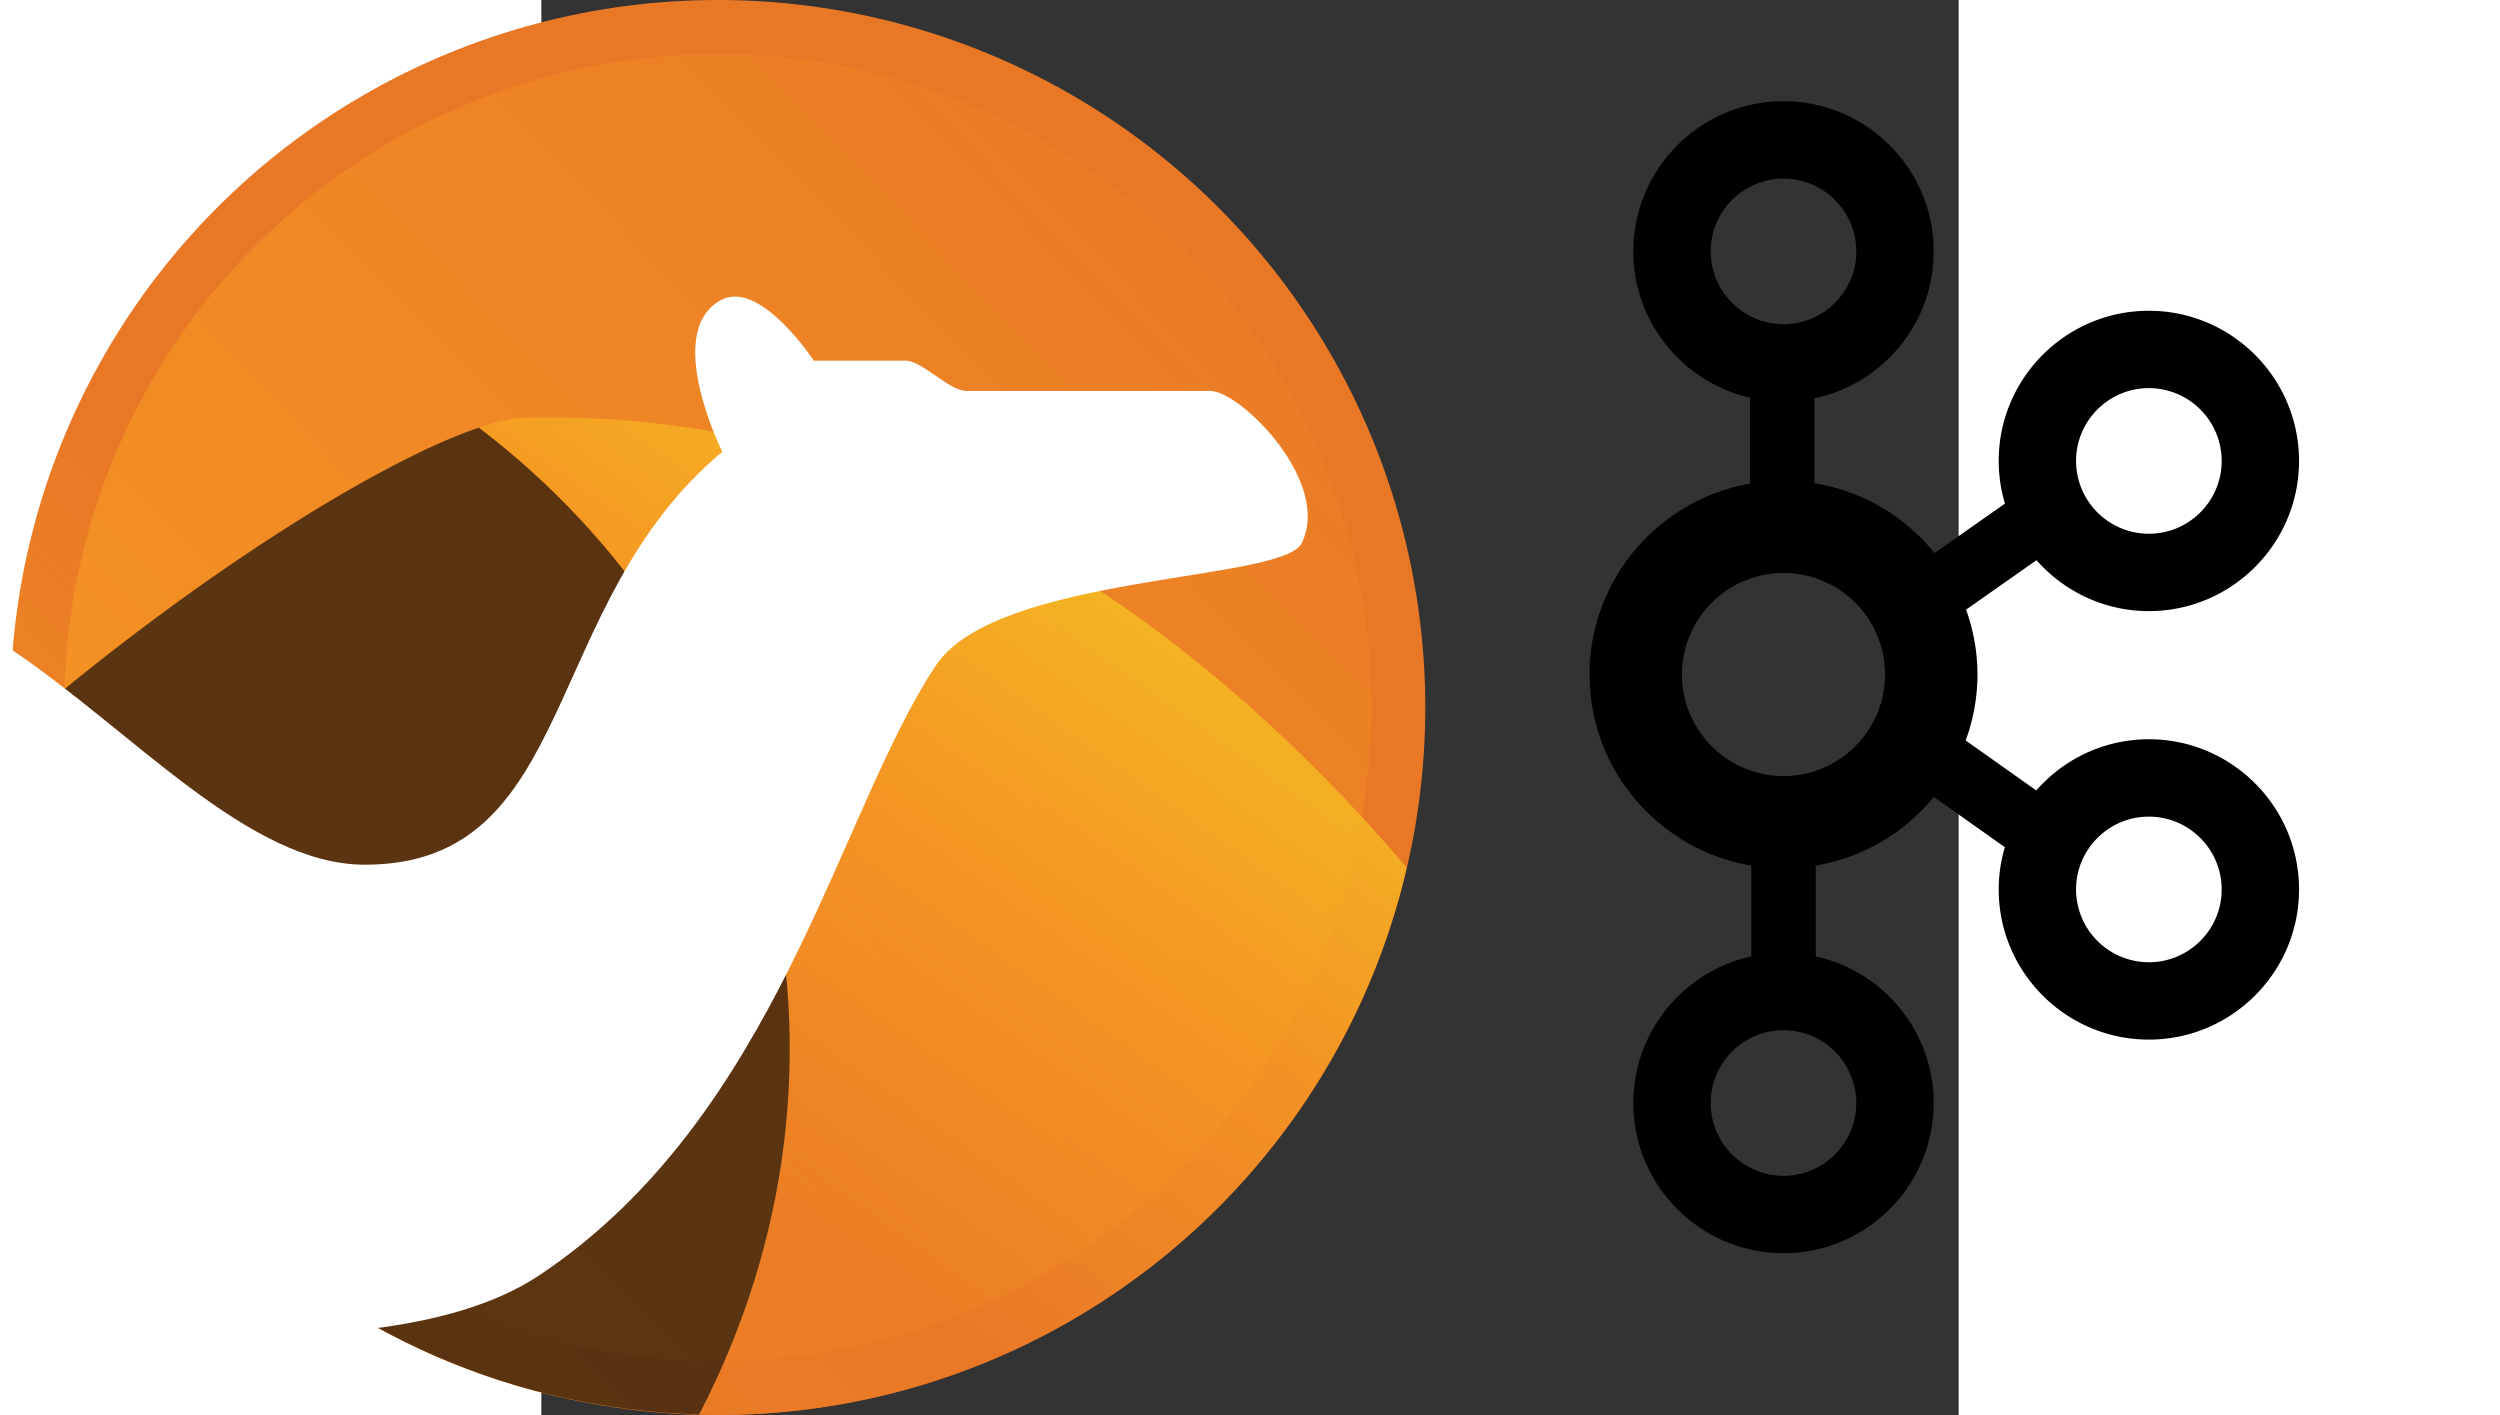 <?xml version="1.0" encoding="UTF-8"?>
<svg version="1.1" viewBox="0 0 130.21 130.01" xmlns="http://www.w3.org/2000/svg" xmlns:xlink="http://www.w3.org/1999/xlink" width="265" height="150">
<rect x="0" y="0" width="130.21" height="130.01" fill="#333333" stroke="none"/>
<defs>
<linearGradient id="c" x1="333.48" x2="477" y1="702.6" y2="563.73" gradientTransform="matrix(.992 0 0 .992 94.038 276.06)" gradientUnits="userSpaceOnUse">
<stop stop-color="#F69923" offset="0"/>
<stop stop-color="#F79A23" offset=".11"/>
<stop stop-color="#E97826" offset=".945"/>
</linearGradient>
<linearGradient id="b" x1="333.48" x2="477" y1="702.6" y2="563.73" gradientTransform="matrix(.992 0 0 .992 94.038 276.06)" gradientUnits="userSpaceOnUse">
<stop stop-color="#F69923" offset="0"/>
<stop stop-color="#F79A23" offset=".08"/>
<stop stop-color="#E97826" offset=".419"/>
</linearGradient>
<linearGradient id="a" x1="633.55" x2="566.47" y1="814.6" y2="909.12" gradientTransform="translate(-85.421 56.236)" gradientUnits="userSpaceOnUse">
<stop stop-color="#f6e423" offset="0"/>
<stop stop-color="#F79A23" offset=".412"/>
<stop stop-color="#E97826" offset=".733"/>
</linearGradient>
</defs>
<g transform="translate(-486.89 -835.29)">
<circle cx="503.1" cy="900.29" r="62.52" fill="url(#c)" stroke="url(#b)" stroke-linejoin="round" stroke-width="4.96"/>
<path d="m487.89 873.64c-0.889-1e-3 -1.79 5e-3 -2.688 0.031-1.044 0.031-2.446 0.362-4.062 0.906 27.309 20.737 37.127 58.146 20.25 90.656 0.573 0.015 1.142 0.062 1.719 0.062 30.844 0 56.62-21.493 63.281-50.312-19.573-22.943-46.118-41.294-78.5-41.344z" fill="url(#a)" opacity=".75"/>
<path d="m481.14 874.58c-9.068 3.052-26.368 13.802-43 28.156 1.263 34.195 28.961 61.607 63.25 62.5 16.877-32.51 7.059-69.919-20.25-90.656z" fill="#28170b" opacity=".75"/>
<g transform="translate(-85.421 56.236)">
<path d="m590.31 806.31c-0.472-0.032-0.932 0.028-1.375 0.25-5.599 2.801 0 14 0 14-16.807 14.009-13.236 37.938-32.844 37.938-10.689 0-21.322-12.293-32.531-19.812-0.144 1.773-0.25 3.564-0.25 5.375 0 24.515 13.51 45.863 33.469 57.063 5.583-0.703 11.158-2.114 15.344-4.906 21.992-14.662 27.452-42.557 36.438-56.031 5.596-8.406 31.824-7.677 33.594-11.219 2.804-5.602-5.602-14-8.406-14h-22.406c-1.565 0-4.025-2.781-5.594-2.781h-8.406s-3.724-5.65-7.031-5.875z" fill="#fff"/>
</g>
</g>

<g viewBox="0 0 65.184 105.833" transform="translate(96.3 9.3)">
<path d="M51.387 58.618c-4.121 0-7.816 1.826-10.346 4.701l-6.484-4.59a17.701 17.701 0 001.084-6.06 17.7 17.7 0 00-1.047-5.96l6.469-4.54c2.53 2.86 6.215 4.676 10.324 4.676 7.607 0 13.797-6.189 13.797-13.797 0-7.608-6.19-13.796-13.797-13.796S37.591 25.44 37.591 33.048c0 1.362.205 2.675.575 3.919l-6.474 4.543a17.809 17.809 0 00-11.033-6.412v-7.802c6.25-1.312 10.958-6.865 10.958-13.5C31.617 6.19 25.427 0 17.82 0S4.024 6.189 4.024 13.797c0 6.545 4.587 12.03 10.711 13.436v7.903C6.377 36.603 0 43.897 0 52.67c0 8.815 6.44 16.136 14.859 17.554v8.345C8.67 79.929 4.024 85.446 4.024 92.037c0 7.608 6.19 13.796 13.796 13.796 7.607 0 13.797-6.188 13.797-13.796 0-6.59-4.648-12.108-10.835-13.468v-8.346a17.815 17.815 0 0010.847-6.308l6.527 4.62a13.73 13.73 0 00-.565 3.88c0 7.608 6.19 13.797 13.796 13.797 7.607 0 13.797-6.19 13.797-13.797 0-7.608-6.19-13.797-13.797-13.797zm0-32.26a6.697 6.697 0 016.69 6.69c0 3.688-3.001 6.69-6.69 6.69a6.697 6.697 0 01-6.689-6.69c0-3.688 3-6.69 6.69-6.69zM11.131 13.798c0-3.688 3-6.69 6.69-6.69a6.697 6.697 0 016.688 6.69c0 3.687-3 6.688-6.689 6.688a6.697 6.697 0 01-6.689-6.688zm13.378 78.24c0 3.688-3 6.689-6.689 6.689a6.697 6.697 0 01-6.689-6.69c0-3.687 3-6.688 6.69-6.688a6.697 6.697 0 016.688 6.689zm-6.69-30.038c-5.144 0-9.33-4.185-9.33-9.33 0-5.144 4.186-9.329 9.33-9.329 5.145 0 9.33 4.185 9.33 9.33 0 5.144-4.185 9.329-9.33 9.329zm33.568 17.105a6.697 6.697 0 01-6.689-6.689c0-3.688 3-6.689 6.69-6.689a6.697 6.697 0 016.688 6.689c0 3.688-3 6.69-6.689 6.69z" stroke-width=".255"/>
</g>
</svg>
